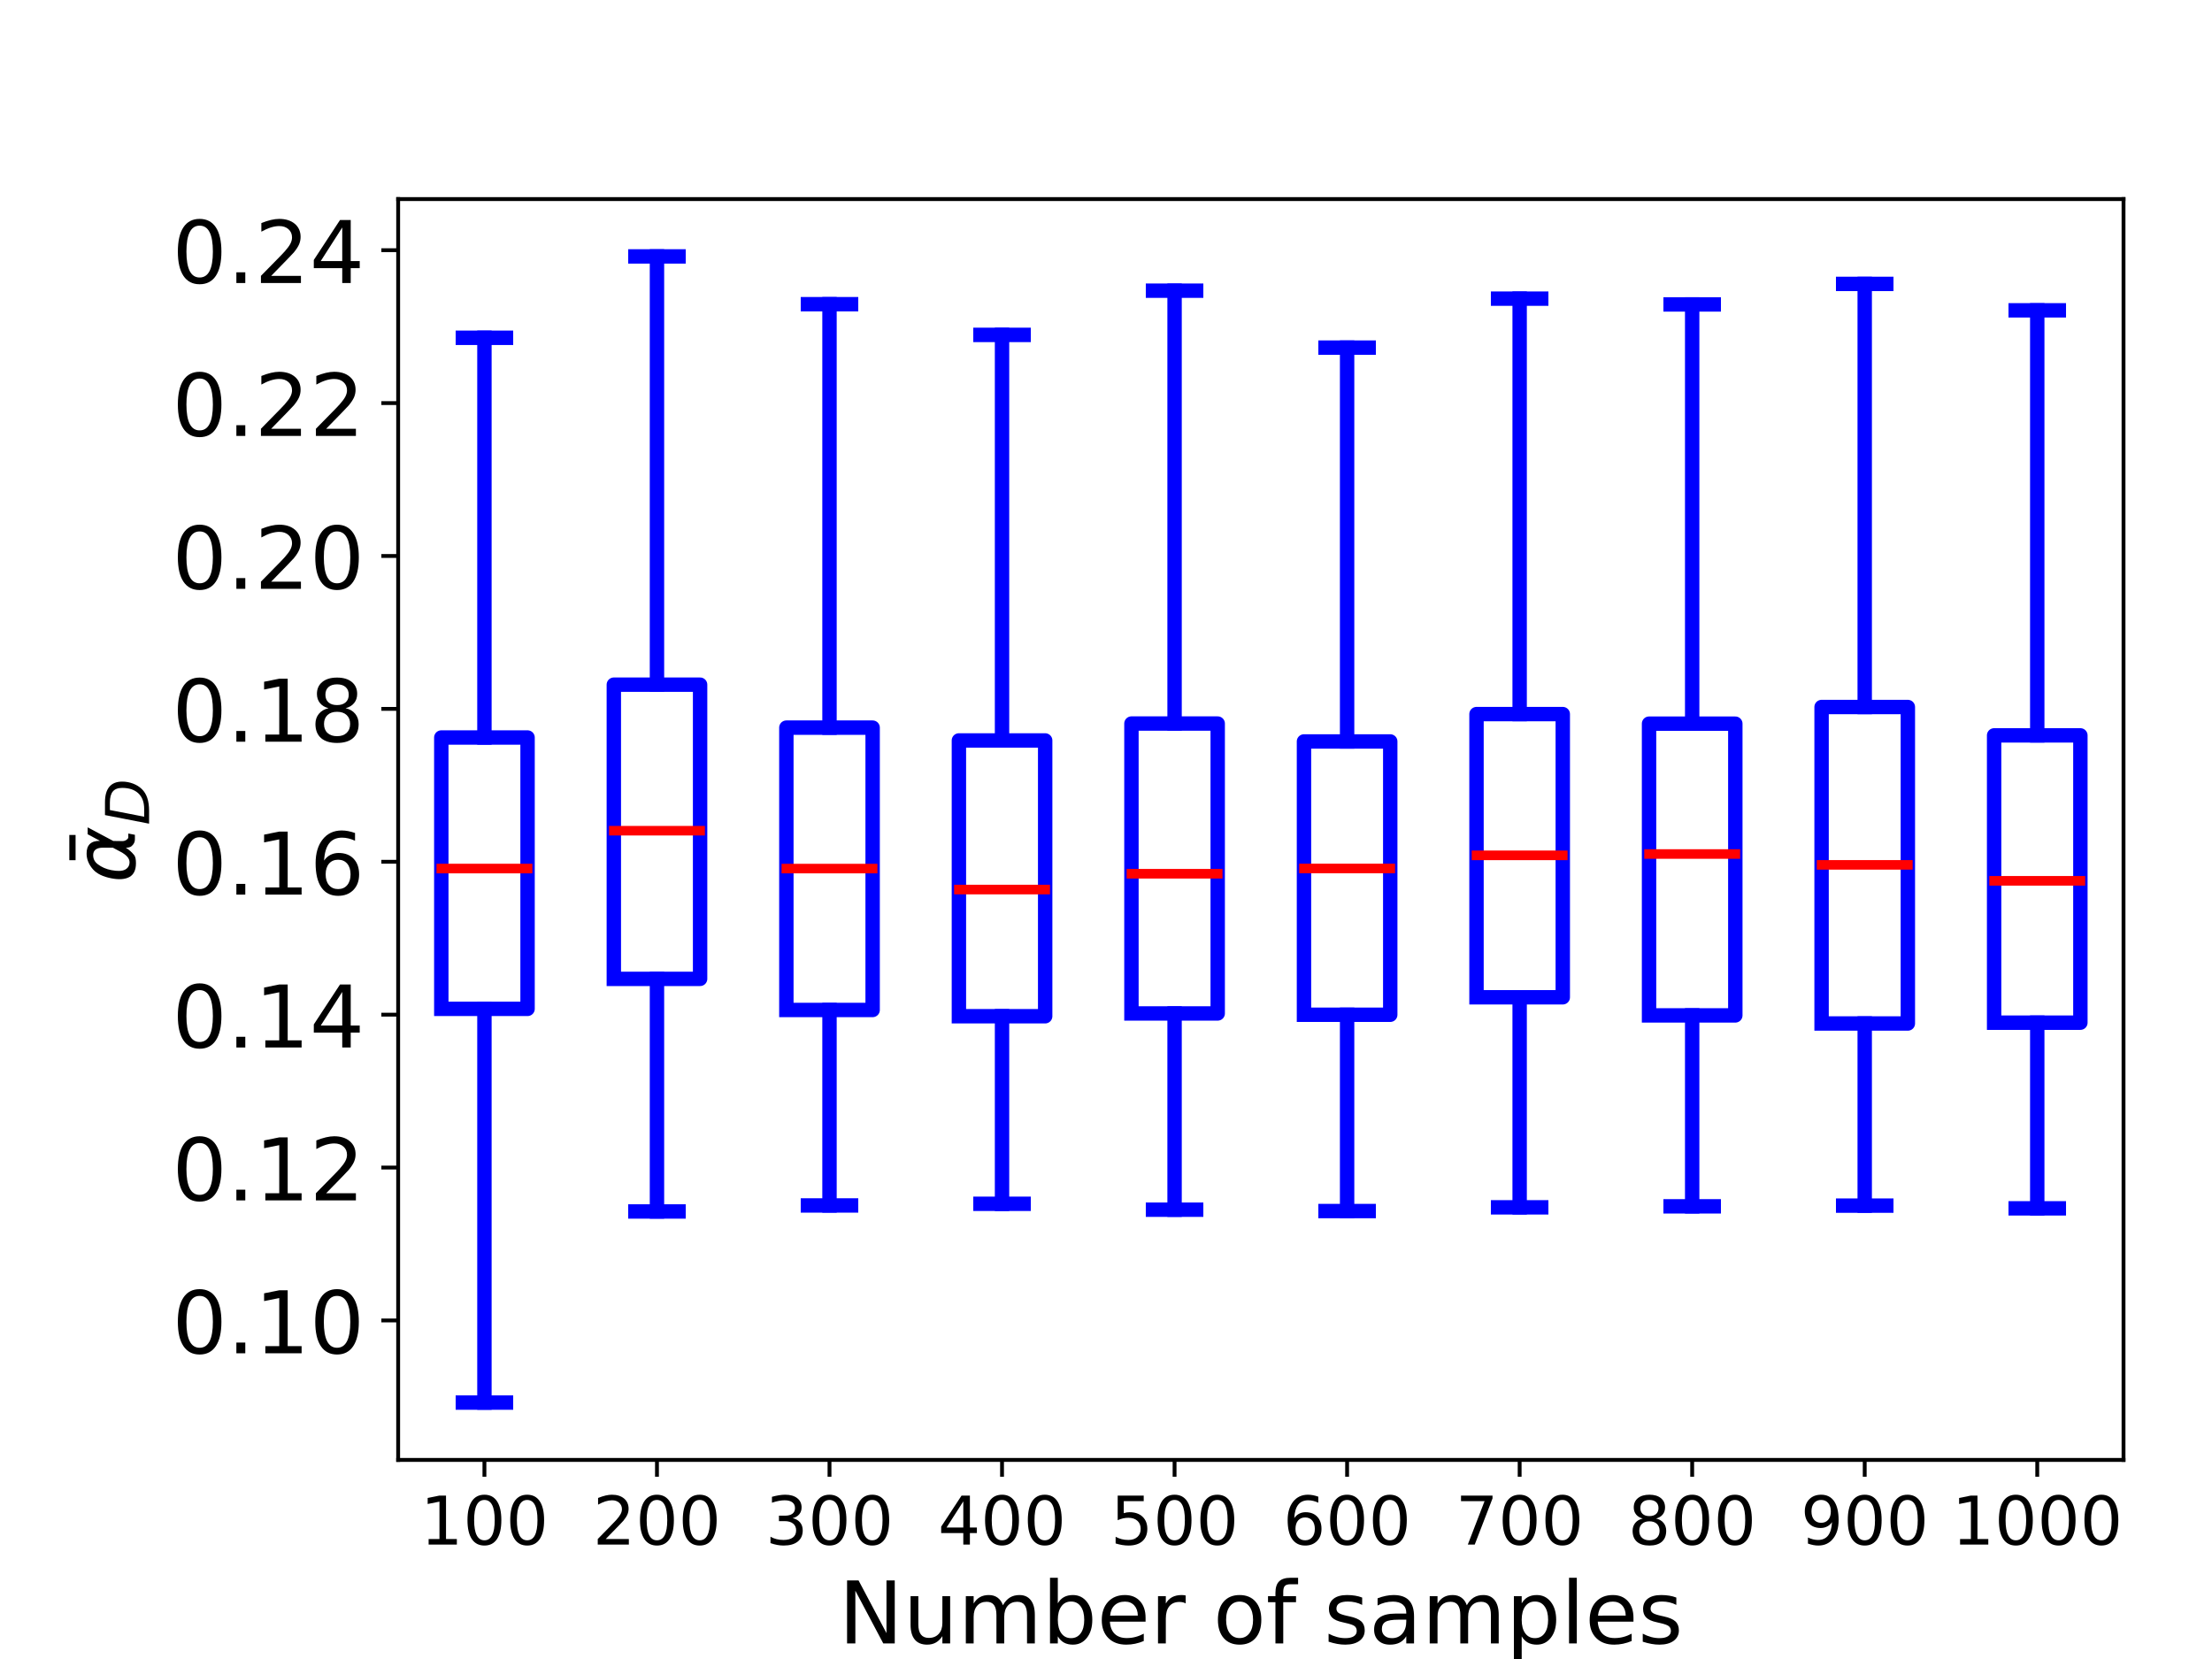 <?xml version="1.0" encoding="utf-8" standalone="no"?>
<!DOCTYPE svg PUBLIC "-//W3C//DTD SVG 1.1//EN"
  "http://www.w3.org/Graphics/SVG/1.1/DTD/svg11.dtd">
<!-- Created with matplotlib (https://matplotlib.org/) -->
<svg height="345.6pt" version="1.1" viewBox="0 0 460.8 345.6" width="460.8pt" xmlns="http://www.w3.org/2000/svg" xmlns:xlink="http://www.w3.org/1999/xlink">
 <defs>
  <style type="text/css">
*{stroke-linecap:butt;stroke-linejoin:round;}
  </style>
 </defs>
 <g id="figure_1">
  <g id="patch_1">
   <path d="M 0 345.6 
L 460.8 345.6 
L 460.8 0 
L 0 0 
z
" style="fill:#ffffff;"/>
  </g>
  <g id="axes_1">
   <g id="patch_2">
    <path d="M 82.944 304.128 
L 442.368 304.128 
L 442.368 41.472 
L 82.944 41.472 
z
" style="fill:#ffffff;"/>
   </g>
   <g id="matplotlib.axis_1">
    <g id="xtick_1">
     <g id="line2d_1">
      <defs>
       <path d="M 0 0 
L 0 3.5 
" id="md37fe6de96" style="stroke:#000000;stroke-width:0.8;"/>
      </defs>
      <g>
       <use style="stroke:#000000;stroke-width:0.8;" x="100.915" xlink:href="#md37fe6de96" y="304.128"/>
      </g>
     </g>
     <g id="text_1">
      <!-- 100 -->
      <defs>
       <path d="M 12.406 8.297 
L 28.516 8.297 
L 28.516 63.922 
L 10.984 60.406 
L 10.984 69.391 
L 28.422 72.906 
L 38.281 72.906 
L 38.281 8.297 
L 54.391 8.297 
L 54.391 0 
L 12.406 0 
z
" id="DejaVuSans-49"/>
       <path d="M 31.781 66.406 
Q 24.172 66.406 20.328 58.906 
Q 16.5 51.422 16.5 36.375 
Q 16.5 21.391 20.328 13.891 
Q 24.172 6.391 31.781 6.391 
Q 39.453 6.391 43.281 13.891 
Q 47.125 21.391 47.125 36.375 
Q 47.125 51.422 43.281 58.906 
Q 39.453 66.406 31.781 66.406 
z
M 31.781 74.219 
Q 44.047 74.219 50.516 64.516 
Q 56.984 54.828 56.984 36.375 
Q 56.984 17.969 50.516 8.266 
Q 44.047 -1.422 31.781 -1.422 
Q 19.531 -1.422 13.062 8.266 
Q 6.594 17.969 6.594 36.375 
Q 6.594 54.828 13.062 64.516 
Q 19.531 74.219 31.781 74.219 
z
" id="DejaVuSans-48"/>
      </defs>
      <g transform="translate(87.554 321.766)scale(0.14 -0.14)">
       <use xlink:href="#DejaVuSans-49"/>
       <use x="63.623" xlink:href="#DejaVuSans-48"/>
       <use x="127.246" xlink:href="#DejaVuSans-48"/>
      </g>
     </g>
    </g>
    <g id="xtick_2">
     <g id="line2d_2">
      <g>
       <use style="stroke:#000000;stroke-width:0.8;" x="136.858" xlink:href="#md37fe6de96" y="304.128"/>
      </g>
     </g>
     <g id="text_2">
      <!-- 200 -->
      <defs>
       <path d="M 19.188 8.297 
L 53.609 8.297 
L 53.609 0 
L 7.328 0 
L 7.328 8.297 
Q 12.938 14.109 22.625 23.891 
Q 32.328 33.688 34.812 36.531 
Q 39.547 41.844 41.422 45.531 
Q 43.312 49.219 43.312 52.781 
Q 43.312 58.594 39.234 62.25 
Q 35.156 65.922 28.609 65.922 
Q 23.969 65.922 18.812 64.312 
Q 13.672 62.703 7.812 59.422 
L 7.812 69.391 
Q 13.766 71.781 18.938 73 
Q 24.125 74.219 28.422 74.219 
Q 39.75 74.219 46.484 68.547 
Q 53.219 62.891 53.219 53.422 
Q 53.219 48.922 51.531 44.891 
Q 49.859 40.875 45.406 35.406 
Q 44.188 33.984 37.641 27.219 
Q 31.109 20.453 19.188 8.297 
z
" id="DejaVuSans-50"/>
      </defs>
      <g transform="translate(123.496 321.766)scale(0.14 -0.14)">
       <use xlink:href="#DejaVuSans-50"/>
       <use x="63.623" xlink:href="#DejaVuSans-48"/>
       <use x="127.246" xlink:href="#DejaVuSans-48"/>
      </g>
     </g>
    </g>
    <g id="xtick_3">
     <g id="line2d_3">
      <g>
       <use style="stroke:#000000;stroke-width:0.8;" x="172.8" xlink:href="#md37fe6de96" y="304.128"/>
      </g>
     </g>
     <g id="text_3">
      <!-- 300 -->
      <defs>
       <path d="M 40.578 39.312 
Q 47.656 37.797 51.625 33 
Q 55.609 28.219 55.609 21.188 
Q 55.609 10.406 48.188 4.484 
Q 40.766 -1.422 27.094 -1.422 
Q 22.516 -1.422 17.656 -0.516 
Q 12.797 0.391 7.625 2.203 
L 7.625 11.719 
Q 11.719 9.328 16.594 8.109 
Q 21.484 6.891 26.812 6.891 
Q 36.078 6.891 40.938 10.547 
Q 45.797 14.203 45.797 21.188 
Q 45.797 27.641 41.281 31.266 
Q 36.766 34.906 28.719 34.906 
L 20.219 34.906 
L 20.219 43.016 
L 29.109 43.016 
Q 36.375 43.016 40.234 45.922 
Q 44.094 48.828 44.094 54.297 
Q 44.094 59.906 40.109 62.906 
Q 36.141 65.922 28.719 65.922 
Q 24.656 65.922 20.016 65.031 
Q 15.375 64.156 9.812 62.312 
L 9.812 71.094 
Q 15.438 72.656 20.344 73.438 
Q 25.25 74.219 29.594 74.219 
Q 40.828 74.219 47.359 69.109 
Q 53.906 64.016 53.906 55.328 
Q 53.906 49.266 50.438 45.094 
Q 46.969 40.922 40.578 39.312 
z
" id="DejaVuSans-51"/>
      </defs>
      <g transform="translate(159.439 321.766)scale(0.14 -0.14)">
       <use xlink:href="#DejaVuSans-51"/>
       <use x="63.623" xlink:href="#DejaVuSans-48"/>
       <use x="127.246" xlink:href="#DejaVuSans-48"/>
      </g>
     </g>
    </g>
    <g id="xtick_4">
     <g id="line2d_4">
      <g>
       <use style="stroke:#000000;stroke-width:0.8;" x="208.742" xlink:href="#md37fe6de96" y="304.128"/>
      </g>
     </g>
     <g id="text_4">
      <!-- 400 -->
      <defs>
       <path d="M 37.797 64.312 
L 12.891 25.391 
L 37.797 25.391 
z
M 35.203 72.906 
L 47.609 72.906 
L 47.609 25.391 
L 58.016 25.391 
L 58.016 17.188 
L 47.609 17.188 
L 47.609 0 
L 37.797 0 
L 37.797 17.188 
L 4.891 17.188 
L 4.891 26.703 
z
" id="DejaVuSans-52"/>
      </defs>
      <g transform="translate(195.381 321.766)scale(0.14 -0.14)">
       <use xlink:href="#DejaVuSans-52"/>
       <use x="63.623" xlink:href="#DejaVuSans-48"/>
       <use x="127.246" xlink:href="#DejaVuSans-48"/>
      </g>
     </g>
    </g>
    <g id="xtick_5">
     <g id="line2d_5">
      <g>
       <use style="stroke:#000000;stroke-width:0.8;" x="244.685" xlink:href="#md37fe6de96" y="304.128"/>
      </g>
     </g>
     <g id="text_5">
      <!-- 500 -->
      <defs>
       <path d="M 10.797 72.906 
L 49.516 72.906 
L 49.516 64.594 
L 19.828 64.594 
L 19.828 46.734 
Q 21.969 47.469 24.109 47.828 
Q 26.266 48.188 28.422 48.188 
Q 40.625 48.188 47.75 41.5 
Q 54.891 34.812 54.891 23.391 
Q 54.891 11.625 47.562 5.094 
Q 40.234 -1.422 26.906 -1.422 
Q 22.312 -1.422 17.547 -0.641 
Q 12.797 0.141 7.719 1.703 
L 7.719 11.625 
Q 12.109 9.234 16.797 8.062 
Q 21.484 6.891 26.703 6.891 
Q 35.156 6.891 40.078 11.328 
Q 45.016 15.766 45.016 23.391 
Q 45.016 31 40.078 35.438 
Q 35.156 39.891 26.703 39.891 
Q 22.75 39.891 18.812 39.016 
Q 14.891 38.141 10.797 36.281 
z
" id="DejaVuSans-53"/>
      </defs>
      <g transform="translate(231.324 321.766)scale(0.14 -0.14)">
       <use xlink:href="#DejaVuSans-53"/>
       <use x="63.623" xlink:href="#DejaVuSans-48"/>
       <use x="127.246" xlink:href="#DejaVuSans-48"/>
      </g>
     </g>
    </g>
    <g id="xtick_6">
     <g id="line2d_6">
      <g>
       <use style="stroke:#000000;stroke-width:0.8;" x="280.627" xlink:href="#md37fe6de96" y="304.128"/>
      </g>
     </g>
     <g id="text_6">
      <!-- 600 -->
      <defs>
       <path d="M 33.016 40.375 
Q 26.375 40.375 22.484 35.828 
Q 18.609 31.297 18.609 23.391 
Q 18.609 15.531 22.484 10.953 
Q 26.375 6.391 33.016 6.391 
Q 39.656 6.391 43.531 10.953 
Q 47.406 15.531 47.406 23.391 
Q 47.406 31.297 43.531 35.828 
Q 39.656 40.375 33.016 40.375 
z
M 52.594 71.297 
L 52.594 62.312 
Q 48.875 64.062 45.094 64.984 
Q 41.312 65.922 37.594 65.922 
Q 27.828 65.922 22.672 59.328 
Q 17.531 52.734 16.797 39.406 
Q 19.672 43.656 24.016 45.922 
Q 28.375 48.188 33.594 48.188 
Q 44.578 48.188 50.953 41.516 
Q 57.328 34.859 57.328 23.391 
Q 57.328 12.156 50.688 5.359 
Q 44.047 -1.422 33.016 -1.422 
Q 20.359 -1.422 13.672 8.266 
Q 6.984 17.969 6.984 36.375 
Q 6.984 53.656 15.188 63.938 
Q 23.391 74.219 37.203 74.219 
Q 40.922 74.219 44.703 73.484 
Q 48.484 72.75 52.594 71.297 
z
" id="DejaVuSans-54"/>
      </defs>
      <g transform="translate(267.266 321.766)scale(0.14 -0.14)">
       <use xlink:href="#DejaVuSans-54"/>
       <use x="63.623" xlink:href="#DejaVuSans-48"/>
       <use x="127.246" xlink:href="#DejaVuSans-48"/>
      </g>
     </g>
    </g>
    <g id="xtick_7">
     <g id="line2d_7">
      <g>
       <use style="stroke:#000000;stroke-width:0.8;" x="316.57" xlink:href="#md37fe6de96" y="304.128"/>
      </g>
     </g>
     <g id="text_7">
      <!-- 700 -->
      <defs>
       <path d="M 8.203 72.906 
L 55.078 72.906 
L 55.078 68.703 
L 28.609 0 
L 18.312 0 
L 43.219 64.594 
L 8.203 64.594 
z
" id="DejaVuSans-55"/>
      </defs>
      <g transform="translate(303.208 321.766)scale(0.14 -0.14)">
       <use xlink:href="#DejaVuSans-55"/>
       <use x="63.623" xlink:href="#DejaVuSans-48"/>
       <use x="127.246" xlink:href="#DejaVuSans-48"/>
      </g>
     </g>
    </g>
    <g id="xtick_8">
     <g id="line2d_8">
      <g>
       <use style="stroke:#000000;stroke-width:0.8;" x="352.512" xlink:href="#md37fe6de96" y="304.128"/>
      </g>
     </g>
     <g id="text_8">
      <!-- 800 -->
      <defs>
       <path d="M 31.781 34.625 
Q 24.75 34.625 20.719 30.859 
Q 16.703 27.094 16.703 20.516 
Q 16.703 13.922 20.719 10.156 
Q 24.75 6.391 31.781 6.391 
Q 38.812 6.391 42.859 10.172 
Q 46.922 13.969 46.922 20.516 
Q 46.922 27.094 42.891 30.859 
Q 38.875 34.625 31.781 34.625 
z
M 21.922 38.812 
Q 15.578 40.375 12.031 44.719 
Q 8.5 49.078 8.5 55.328 
Q 8.5 64.062 14.719 69.141 
Q 20.953 74.219 31.781 74.219 
Q 42.672 74.219 48.875 69.141 
Q 55.078 64.062 55.078 55.328 
Q 55.078 49.078 51.531 44.719 
Q 48 40.375 41.703 38.812 
Q 48.828 37.156 52.797 32.312 
Q 56.781 27.484 56.781 20.516 
Q 56.781 9.906 50.312 4.234 
Q 43.844 -1.422 31.781 -1.422 
Q 19.734 -1.422 13.25 4.234 
Q 6.781 9.906 6.781 20.516 
Q 6.781 27.484 10.781 32.312 
Q 14.797 37.156 21.922 38.812 
z
M 18.312 54.391 
Q 18.312 48.734 21.844 45.562 
Q 25.391 42.391 31.781 42.391 
Q 38.141 42.391 41.719 45.562 
Q 45.312 48.734 45.312 54.391 
Q 45.312 60.062 41.719 63.234 
Q 38.141 66.406 31.781 66.406 
Q 25.391 66.406 21.844 63.234 
Q 18.312 60.062 18.312 54.391 
z
" id="DejaVuSans-56"/>
      </defs>
      <g transform="translate(339.151 321.766)scale(0.14 -0.14)">
       <use xlink:href="#DejaVuSans-56"/>
       <use x="63.623" xlink:href="#DejaVuSans-48"/>
       <use x="127.246" xlink:href="#DejaVuSans-48"/>
      </g>
     </g>
    </g>
    <g id="xtick_9">
     <g id="line2d_9">
      <g>
       <use style="stroke:#000000;stroke-width:0.8;" x="388.454" xlink:href="#md37fe6de96" y="304.128"/>
      </g>
     </g>
     <g id="text_9">
      <!-- 900 -->
      <defs>
       <path d="M 10.984 1.516 
L 10.984 10.5 
Q 14.703 8.734 18.5 7.812 
Q 22.312 6.891 25.984 6.891 
Q 35.75 6.891 40.891 13.453 
Q 46.047 20.016 46.781 33.406 
Q 43.953 29.203 39.594 26.953 
Q 35.25 24.703 29.984 24.703 
Q 19.047 24.703 12.672 31.312 
Q 6.297 37.938 6.297 49.422 
Q 6.297 60.641 12.938 67.422 
Q 19.578 74.219 30.609 74.219 
Q 43.266 74.219 49.922 64.516 
Q 56.594 54.828 56.594 36.375 
Q 56.594 19.141 48.406 8.859 
Q 40.234 -1.422 26.422 -1.422 
Q 22.703 -1.422 18.891 -0.688 
Q 15.094 0.047 10.984 1.516 
z
M 30.609 32.422 
Q 37.25 32.422 41.125 36.953 
Q 45.016 41.5 45.016 49.422 
Q 45.016 57.281 41.125 61.844 
Q 37.25 66.406 30.609 66.406 
Q 23.969 66.406 20.094 61.844 
Q 16.219 57.281 16.219 49.422 
Q 16.219 41.5 20.094 36.953 
Q 23.969 32.422 30.609 32.422 
z
" id="DejaVuSans-57"/>
      </defs>
      <g transform="translate(375.093 321.766)scale(0.14 -0.14)">
       <use xlink:href="#DejaVuSans-57"/>
       <use x="63.623" xlink:href="#DejaVuSans-48"/>
       <use x="127.246" xlink:href="#DejaVuSans-48"/>
      </g>
     </g>
    </g>
    <g id="xtick_10">
     <g id="line2d_10">
      <g>
       <use style="stroke:#000000;stroke-width:0.8;" x="424.397" xlink:href="#md37fe6de96" y="304.128"/>
      </g>
     </g>
     <g id="text_10">
      <!-- 1000 -->
      <g transform="translate(406.582 321.766)scale(0.14 -0.14)">
       <use xlink:href="#DejaVuSans-49"/>
       <use x="63.623" xlink:href="#DejaVuSans-48"/>
       <use x="127.246" xlink:href="#DejaVuSans-48"/>
       <use x="190.869" xlink:href="#DejaVuSans-48"/>
      </g>
     </g>
    </g>
    <g id="text_11">
     <!-- Number of samples -->
     <defs>
      <path d="M 9.812 72.906 
L 23.094 72.906 
L 55.422 11.922 
L 55.422 72.906 
L 64.984 72.906 
L 64.984 0 
L 51.703 0 
L 19.391 60.984 
L 19.391 0 
L 9.812 0 
z
" id="DejaVuSans-78"/>
      <path d="M 8.5 21.578 
L 8.5 54.688 
L 17.484 54.688 
L 17.484 21.922 
Q 17.484 14.156 20.5 10.266 
Q 23.531 6.391 29.594 6.391 
Q 36.859 6.391 41.078 11.031 
Q 45.312 15.672 45.312 23.688 
L 45.312 54.688 
L 54.297 54.688 
L 54.297 0 
L 45.312 0 
L 45.312 8.406 
Q 42.047 3.422 37.719 1 
Q 33.406 -1.422 27.688 -1.422 
Q 18.266 -1.422 13.375 4.438 
Q 8.5 10.297 8.5 21.578 
z
M 31.109 56 
z
" id="DejaVuSans-117"/>
      <path d="M 52 44.188 
Q 55.375 50.25 60.062 53.125 
Q 64.75 56 71.094 56 
Q 79.641 56 84.281 50.016 
Q 88.922 44.047 88.922 33.016 
L 88.922 0 
L 79.891 0 
L 79.891 32.719 
Q 79.891 40.578 77.094 44.375 
Q 74.312 48.188 68.609 48.188 
Q 61.625 48.188 57.562 43.547 
Q 53.516 38.922 53.516 30.906 
L 53.516 0 
L 44.484 0 
L 44.484 32.719 
Q 44.484 40.625 41.703 44.406 
Q 38.922 48.188 33.109 48.188 
Q 26.219 48.188 22.156 43.531 
Q 18.109 38.875 18.109 30.906 
L 18.109 0 
L 9.078 0 
L 9.078 54.688 
L 18.109 54.688 
L 18.109 46.188 
Q 21.188 51.219 25.484 53.609 
Q 29.781 56 35.688 56 
Q 41.656 56 45.828 52.969 
Q 50 49.953 52 44.188 
z
" id="DejaVuSans-109"/>
      <path d="M 48.688 27.297 
Q 48.688 37.203 44.609 42.844 
Q 40.531 48.484 33.406 48.484 
Q 26.266 48.484 22.188 42.844 
Q 18.109 37.203 18.109 27.297 
Q 18.109 17.391 22.188 11.75 
Q 26.266 6.109 33.406 6.109 
Q 40.531 6.109 44.609 11.75 
Q 48.688 17.391 48.688 27.297 
z
M 18.109 46.391 
Q 20.953 51.266 25.266 53.625 
Q 29.594 56 35.594 56 
Q 45.562 56 51.781 48.094 
Q 58.016 40.188 58.016 27.297 
Q 58.016 14.406 51.781 6.484 
Q 45.562 -1.422 35.594 -1.422 
Q 29.594 -1.422 25.266 0.953 
Q 20.953 3.328 18.109 8.203 
L 18.109 0 
L 9.078 0 
L 9.078 75.984 
L 18.109 75.984 
z
" id="DejaVuSans-98"/>
      <path d="M 56.203 29.594 
L 56.203 25.203 
L 14.891 25.203 
Q 15.484 15.922 20.484 11.062 
Q 25.484 6.203 34.422 6.203 
Q 39.594 6.203 44.453 7.469 
Q 49.312 8.734 54.109 11.281 
L 54.109 2.781 
Q 49.266 0.734 44.188 -0.344 
Q 39.109 -1.422 33.891 -1.422 
Q 20.797 -1.422 13.156 6.188 
Q 5.516 13.812 5.516 26.812 
Q 5.516 40.234 12.766 48.109 
Q 20.016 56 32.328 56 
Q 43.359 56 49.781 48.891 
Q 56.203 41.797 56.203 29.594 
z
M 47.219 32.234 
Q 47.125 39.594 43.094 43.984 
Q 39.062 48.391 32.422 48.391 
Q 24.906 48.391 20.391 44.141 
Q 15.875 39.891 15.188 32.172 
z
" id="DejaVuSans-101"/>
      <path d="M 41.109 46.297 
Q 39.594 47.172 37.812 47.578 
Q 36.031 48 33.891 48 
Q 26.266 48 22.188 43.047 
Q 18.109 38.094 18.109 28.812 
L 18.109 0 
L 9.078 0 
L 9.078 54.688 
L 18.109 54.688 
L 18.109 46.188 
Q 20.953 51.172 25.484 53.578 
Q 30.031 56 36.531 56 
Q 37.453 56 38.578 55.875 
Q 39.703 55.766 41.062 55.516 
z
" id="DejaVuSans-114"/>
      <path id="DejaVuSans-32"/>
      <path d="M 30.609 48.391 
Q 23.391 48.391 19.188 42.75 
Q 14.984 37.109 14.984 27.297 
Q 14.984 17.484 19.156 11.844 
Q 23.344 6.203 30.609 6.203 
Q 37.797 6.203 41.984 11.859 
Q 46.188 17.531 46.188 27.297 
Q 46.188 37.016 41.984 42.703 
Q 37.797 48.391 30.609 48.391 
z
M 30.609 56 
Q 42.328 56 49.016 48.375 
Q 55.719 40.766 55.719 27.297 
Q 55.719 13.875 49.016 6.219 
Q 42.328 -1.422 30.609 -1.422 
Q 18.844 -1.422 12.172 6.219 
Q 5.516 13.875 5.516 27.297 
Q 5.516 40.766 12.172 48.375 
Q 18.844 56 30.609 56 
z
" id="DejaVuSans-111"/>
      <path d="M 37.109 75.984 
L 37.109 68.5 
L 28.516 68.5 
Q 23.688 68.5 21.797 66.547 
Q 19.922 64.594 19.922 59.516 
L 19.922 54.688 
L 34.719 54.688 
L 34.719 47.703 
L 19.922 47.703 
L 19.922 0 
L 10.891 0 
L 10.891 47.703 
L 2.297 47.703 
L 2.297 54.688 
L 10.891 54.688 
L 10.891 58.5 
Q 10.891 67.625 15.141 71.797 
Q 19.391 75.984 28.609 75.984 
z
" id="DejaVuSans-102"/>
      <path d="M 44.281 53.078 
L 44.281 44.578 
Q 40.484 46.531 36.375 47.5 
Q 32.281 48.484 27.875 48.484 
Q 21.188 48.484 17.844 46.438 
Q 14.5 44.391 14.5 40.281 
Q 14.5 37.156 16.891 35.375 
Q 19.281 33.594 26.516 31.984 
L 29.594 31.297 
Q 39.156 29.25 43.188 25.516 
Q 47.219 21.781 47.219 15.094 
Q 47.219 7.469 41.188 3.016 
Q 35.156 -1.422 24.609 -1.422 
Q 20.219 -1.422 15.453 -0.562 
Q 10.688 0.297 5.422 2 
L 5.422 11.281 
Q 10.406 8.688 15.234 7.391 
Q 20.062 6.109 24.812 6.109 
Q 31.156 6.109 34.562 8.281 
Q 37.984 10.453 37.984 14.406 
Q 37.984 18.062 35.516 20.016 
Q 33.062 21.969 24.703 23.781 
L 21.578 24.516 
Q 13.234 26.266 9.516 29.906 
Q 5.812 33.547 5.812 39.891 
Q 5.812 47.609 11.281 51.797 
Q 16.75 56 26.812 56 
Q 31.781 56 36.172 55.266 
Q 40.578 54.547 44.281 53.078 
z
" id="DejaVuSans-115"/>
      <path d="M 34.281 27.484 
Q 23.391 27.484 19.188 25 
Q 14.984 22.516 14.984 16.5 
Q 14.984 11.719 18.141 8.906 
Q 21.297 6.109 26.703 6.109 
Q 34.188 6.109 38.703 11.406 
Q 43.219 16.703 43.219 25.484 
L 43.219 27.484 
z
M 52.203 31.203 
L 52.203 0 
L 43.219 0 
L 43.219 8.297 
Q 40.141 3.328 35.547 0.953 
Q 30.953 -1.422 24.312 -1.422 
Q 15.922 -1.422 10.953 3.297 
Q 6 8.016 6 15.922 
Q 6 25.141 12.172 29.828 
Q 18.359 34.516 30.609 34.516 
L 43.219 34.516 
L 43.219 35.406 
Q 43.219 41.609 39.141 45 
Q 35.062 48.391 27.688 48.391 
Q 23 48.391 18.547 47.266 
Q 14.109 46.141 10.016 43.891 
L 10.016 52.203 
Q 14.938 54.109 19.578 55.047 
Q 24.219 56 28.609 56 
Q 40.484 56 46.344 49.844 
Q 52.203 43.703 52.203 31.203 
z
" id="DejaVuSans-97"/>
      <path d="M 18.109 8.203 
L 18.109 -20.797 
L 9.078 -20.797 
L 9.078 54.688 
L 18.109 54.688 
L 18.109 46.391 
Q 20.953 51.266 25.266 53.625 
Q 29.594 56 35.594 56 
Q 45.562 56 51.781 48.094 
Q 58.016 40.188 58.016 27.297 
Q 58.016 14.406 51.781 6.484 
Q 45.562 -1.422 35.594 -1.422 
Q 29.594 -1.422 25.266 0.953 
Q 20.953 3.328 18.109 8.203 
z
M 48.688 27.297 
Q 48.688 37.203 44.609 42.844 
Q 40.531 48.484 33.406 48.484 
Q 26.266 48.484 22.188 42.844 
Q 18.109 37.203 18.109 27.297 
Q 18.109 17.391 22.188 11.75 
Q 26.266 6.109 33.406 6.109 
Q 40.531 6.109 44.609 11.75 
Q 48.688 17.391 48.688 27.297 
z
" id="DejaVuSans-112"/>
      <path d="M 9.422 75.984 
L 18.406 75.984 
L 18.406 0 
L 9.422 0 
z
" id="DejaVuSans-108"/>
     </defs>
     <g transform="translate(174.695 342.355)scale(0.18 -0.18)">
      <use xlink:href="#DejaVuSans-78"/>
      <use x="74.805" xlink:href="#DejaVuSans-117"/>
      <use x="138.184" xlink:href="#DejaVuSans-109"/>
      <use x="235.596" xlink:href="#DejaVuSans-98"/>
      <use x="299.072" xlink:href="#DejaVuSans-101"/>
      <use x="360.596" xlink:href="#DejaVuSans-114"/>
      <use x="401.709" xlink:href="#DejaVuSans-32"/>
      <use x="433.496" xlink:href="#DejaVuSans-111"/>
      <use x="494.678" xlink:href="#DejaVuSans-102"/>
      <use x="529.883" xlink:href="#DejaVuSans-32"/>
      <use x="561.67" xlink:href="#DejaVuSans-115"/>
      <use x="613.77" xlink:href="#DejaVuSans-97"/>
      <use x="675.049" xlink:href="#DejaVuSans-109"/>
      <use x="772.461" xlink:href="#DejaVuSans-112"/>
      <use x="835.938" xlink:href="#DejaVuSans-108"/>
      <use x="863.721" xlink:href="#DejaVuSans-101"/>
      <use x="925.244" xlink:href="#DejaVuSans-115"/>
     </g>
    </g>
   </g>
   <g id="matplotlib.axis_2">
    <g id="ytick_1">
     <g id="line2d_11">
      <defs>
       <path d="M 0 0 
L -3.5 0 
" id="m3d849820d2" style="stroke:#000000;stroke-width:0.8;"/>
      </defs>
      <g>
       <use style="stroke:#000000;stroke-width:0.8;" x="82.944" xlink:href="#m3d849820d2" y="275.076"/>
      </g>
     </g>
     <g id="text_12">
      <!-- 0.10 -->
      <defs>
       <path d="M 10.688 12.406 
L 21 12.406 
L 21 0 
L 10.688 0 
z
" id="DejaVuSans-46"/>
      </defs>
      <g transform="translate(35.866 281.914)scale(0.18 -0.18)">
       <use xlink:href="#DejaVuSans-48"/>
       <use x="63.623" xlink:href="#DejaVuSans-46"/>
       <use x="95.41" xlink:href="#DejaVuSans-49"/>
       <use x="159.033" xlink:href="#DejaVuSans-48"/>
      </g>
     </g>
    </g>
    <g id="ytick_2">
     <g id="line2d_12">
      <g>
       <use style="stroke:#000000;stroke-width:0.8;" x="82.944" xlink:href="#m3d849820d2" y="243.225"/>
      </g>
     </g>
     <g id="text_13">
      <!-- 0.12 -->
      <g transform="translate(35.866 250.064)scale(0.18 -0.18)">
       <use xlink:href="#DejaVuSans-48"/>
       <use x="63.623" xlink:href="#DejaVuSans-46"/>
       <use x="95.41" xlink:href="#DejaVuSans-49"/>
       <use x="159.033" xlink:href="#DejaVuSans-50"/>
      </g>
     </g>
    </g>
    <g id="ytick_3">
     <g id="line2d_13">
      <g>
       <use style="stroke:#000000;stroke-width:0.8;" x="82.944" xlink:href="#m3d849820d2" y="211.374"/>
      </g>
     </g>
     <g id="text_14">
      <!-- 0.14 -->
      <g transform="translate(35.866 218.213)scale(0.18 -0.18)">
       <use xlink:href="#DejaVuSans-48"/>
       <use x="63.623" xlink:href="#DejaVuSans-46"/>
       <use x="95.41" xlink:href="#DejaVuSans-49"/>
       <use x="159.033" xlink:href="#DejaVuSans-52"/>
      </g>
     </g>
    </g>
    <g id="ytick_4">
     <g id="line2d_14">
      <g>
       <use style="stroke:#000000;stroke-width:0.8;" x="82.944" xlink:href="#m3d849820d2" y="179.524"/>
      </g>
     </g>
     <g id="text_15">
      <!-- 0.16 -->
      <g transform="translate(35.866 186.362)scale(0.18 -0.18)">
       <use xlink:href="#DejaVuSans-48"/>
       <use x="63.623" xlink:href="#DejaVuSans-46"/>
       <use x="95.41" xlink:href="#DejaVuSans-49"/>
       <use x="159.033" xlink:href="#DejaVuSans-54"/>
      </g>
     </g>
    </g>
    <g id="ytick_5">
     <g id="line2d_15">
      <g>
       <use style="stroke:#000000;stroke-width:0.8;" x="82.944" xlink:href="#m3d849820d2" y="147.673"/>
      </g>
     </g>
     <g id="text_16">
      <!-- 0.18 -->
      <g transform="translate(35.866 154.512)scale(0.18 -0.18)">
       <use xlink:href="#DejaVuSans-48"/>
       <use x="63.623" xlink:href="#DejaVuSans-46"/>
       <use x="95.41" xlink:href="#DejaVuSans-49"/>
       <use x="159.033" xlink:href="#DejaVuSans-56"/>
      </g>
     </g>
    </g>
    <g id="ytick_6">
     <g id="line2d_16">
      <g>
       <use style="stroke:#000000;stroke-width:0.8;" x="82.944" xlink:href="#m3d849820d2" y="115.822"/>
      </g>
     </g>
     <g id="text_17">
      <!-- 0.20 -->
      <g transform="translate(35.866 122.661)scale(0.18 -0.18)">
       <use xlink:href="#DejaVuSans-48"/>
       <use x="63.623" xlink:href="#DejaVuSans-46"/>
       <use x="95.41" xlink:href="#DejaVuSans-50"/>
       <use x="159.033" xlink:href="#DejaVuSans-48"/>
      </g>
     </g>
    </g>
    <g id="ytick_7">
     <g id="line2d_17">
      <g>
       <use style="stroke:#000000;stroke-width:0.8;" x="82.944" xlink:href="#m3d849820d2" y="83.972"/>
      </g>
     </g>
     <g id="text_18">
      <!-- 0.22 -->
      <g transform="translate(35.866 90.81)scale(0.18 -0.18)">
       <use xlink:href="#DejaVuSans-48"/>
       <use x="63.623" xlink:href="#DejaVuSans-46"/>
       <use x="95.41" xlink:href="#DejaVuSans-50"/>
       <use x="159.033" xlink:href="#DejaVuSans-50"/>
      </g>
     </g>
    </g>
    <g id="ytick_8">
     <g id="line2d_18">
      <g>
       <use style="stroke:#000000;stroke-width:0.8;" x="82.944" xlink:href="#m3d849820d2" y="52.121"/>
      </g>
     </g>
     <g id="text_19">
      <!-- 0.24 -->
      <g transform="translate(35.866 58.959)scale(0.18 -0.18)">
       <use xlink:href="#DejaVuSans-48"/>
       <use x="63.623" xlink:href="#DejaVuSans-46"/>
       <use x="95.41" xlink:href="#DejaVuSans-50"/>
       <use x="159.033" xlink:href="#DejaVuSans-52"/>
      </g>
     </g>
    </g>
    <g id="text_20">
     <!-- $\bar{\alpha}_{D}$ -->
     <defs>
      <path d="M -39.406 74.516 
L -10.203 74.516 
L -10.203 67.281 
L -39.406 67.281 
z
" id="DejaVuSans-772"/>
      <path d="M 40.922 25.438 
L 40.969 36.719 
Q 41.016 48.25 32.328 48.297 
Q 25.828 48.344 21.781 42.922 
Q 16.703 36.234 14.984 27.297 
Q 12.891 16.547 15.531 11.422 
Q 18.266 6.203 24.172 6.203 
Q 30.719 6.203 36.234 16.609 
z
M 33.844 55.906 
Q 49.078 56.156 48.875 40.375 
Q 48.875 40.375 56.5 54.688 
L 64.5 54.688 
L 48.734 25.047 
L 48.578 14.359 
Q 48.578 11.969 49.906 9.969 
Q 51.422 7.625 52.984 7.625 
L 57.328 7.625 
L 55.859 0 
L 50.438 0 
Q 45.844 0 42.531 4.109 
Q 40.969 6.156 40.922 10.453 
Q 37.75 5.219 32.281 0.781 
Q 29.688 -1.266 22.703 -1.219 
Q 11.281 -1.125 7.125 6.203 
Q 2.875 13.812 5.516 27.297 
Q 8.344 41.797 15.766 48.391 
Q 24.125 55.766 33.844 55.906 
z
" id="DejaVuSans-Oblique-945"/>
      <path d="M 16.891 72.906 
L 38.094 72.906 
Q 54.984 72.906 63.594 65.75 
Q 72.219 58.594 72.219 44.484 
Q 72.219 35.156 68.938 26.531 
Q 65.672 17.922 59.906 12.016 
Q 54.109 5.953 45.172 2.969 
Q 36.234 0 24.031 0 
L 2.688 0 
z
M 25.203 64.797 
L 14.203 8.109 
L 27.094 8.109 
Q 43.656 8.109 52.734 17.625 
Q 61.812 27.156 61.812 44.484 
Q 61.812 54.984 55.953 59.891 
Q 50.094 64.797 37.594 64.797 
z
" id="DejaVuSans-Oblique-68"/>
     </defs>
     <g transform="translate(28.122 183.96)rotate(-90)scale(0.18 -0.18)">
      <use transform="translate(65.886 1.484)" xlink:href="#DejaVuSans-772"/>
      <use transform="translate(0 0.109)" xlink:href="#DejaVuSans-Oblique-945"/>
      <use transform="translate(66.875 -16.297)scale(0.7)" xlink:href="#DejaVuSans-Oblique-68"/>
     </g>
    </g>
   </g>
   <g id="line2d_19">
    <path clip-path="url(#p9327365d79)" d="M 91.93 210.165 
L 109.901 210.165 
L 109.901 153.638 
L 91.93 153.638 
L 91.93 210.165 
" style="fill:none;stroke:#0000ff;stroke-linecap:square;stroke-width:3;"/>
   </g>
   <g id="line2d_20">
    <path clip-path="url(#p9327365d79)" d="M 100.915 210.165 
L 100.915 292.189 
" style="fill:none;stroke:#0000ff;stroke-linecap:square;stroke-width:3;"/>
   </g>
   <g id="line2d_21">
    <path clip-path="url(#p9327365d79)" d="M 100.915 153.638 
L 100.915 70.368 
" style="fill:none;stroke:#0000ff;stroke-linecap:square;stroke-width:3;"/>
   </g>
   <g id="line2d_22">
    <path clip-path="url(#p9327365d79)" d="M 96.422 292.189 
L 105.408 292.189 
" style="fill:none;stroke:#0000ff;stroke-linecap:square;stroke-width:3;"/>
   </g>
   <g id="line2d_23">
    <path clip-path="url(#p9327365d79)" d="M 96.422 70.368 
L 105.408 70.368 
" style="fill:none;stroke:#0000ff;stroke-linecap:square;stroke-width:3;"/>
   </g>
   <g id="line2d_24">
    <path clip-path="url(#p9327365d79)" d="M 127.872 203.914 
L 145.843 203.914 
L 145.843 142.631 
L 127.872 142.631 
L 127.872 203.914 
" style="fill:none;stroke:#0000ff;stroke-linecap:square;stroke-width:3;"/>
   </g>
   <g id="line2d_25">
    <path clip-path="url(#p9327365d79)" d="M 136.858 203.914 
L 136.858 252.374 
" style="fill:none;stroke:#0000ff;stroke-linecap:square;stroke-width:3;"/>
   </g>
   <g id="line2d_26">
    <path clip-path="url(#p9327365d79)" d="M 136.858 142.631 
L 136.858 53.411 
" style="fill:none;stroke:#0000ff;stroke-linecap:square;stroke-width:3;"/>
   </g>
   <g id="line2d_27">
    <path clip-path="url(#p9327365d79)" d="M 132.365 252.374 
L 141.35 252.374 
" style="fill:none;stroke:#0000ff;stroke-linecap:square;stroke-width:3;"/>
   </g>
   <g id="line2d_28">
    <path clip-path="url(#p9327365d79)" d="M 132.365 53.411 
L 141.35 53.411 
" style="fill:none;stroke:#0000ff;stroke-linecap:square;stroke-width:3;"/>
   </g>
   <g id="line2d_29">
    <path clip-path="url(#p9327365d79)" d="M 163.814 210.394 
L 181.786 210.394 
L 181.786 151.579 
L 163.814 151.579 
L 163.814 210.394 
" style="fill:none;stroke:#0000ff;stroke-linecap:square;stroke-width:3;"/>
   </g>
   <g id="line2d_30">
    <path clip-path="url(#p9327365d79)" d="M 172.8 210.394 
L 172.8 251.114 
" style="fill:none;stroke:#0000ff;stroke-linecap:square;stroke-width:3;"/>
   </g>
   <g id="line2d_31">
    <path clip-path="url(#p9327365d79)" d="M 172.8 151.579 
L 172.8 63.364 
" style="fill:none;stroke:#0000ff;stroke-linecap:square;stroke-width:3;"/>
   </g>
   <g id="line2d_32">
    <path clip-path="url(#p9327365d79)" d="M 168.307 251.114 
L 177.293 251.114 
" style="fill:none;stroke:#0000ff;stroke-linecap:square;stroke-width:3;"/>
   </g>
   <g id="line2d_33">
    <path clip-path="url(#p9327365d79)" d="M 168.307 63.364 
L 177.293 63.364 
" style="fill:none;stroke:#0000ff;stroke-linecap:square;stroke-width:3;"/>
   </g>
   <g id="line2d_34">
    <path clip-path="url(#p9327365d79)" d="M 199.757 211.702 
L 217.728 211.702 
L 217.728 154.248 
L 199.757 154.248 
L 199.757 211.702 
" style="fill:none;stroke:#0000ff;stroke-linecap:square;stroke-width:3;"/>
   </g>
   <g id="line2d_35">
    <path clip-path="url(#p9327365d79)" d="M 208.742 211.702 
L 208.742 250.777 
" style="fill:none;stroke:#0000ff;stroke-linecap:square;stroke-width:3;"/>
   </g>
   <g id="line2d_36">
    <path clip-path="url(#p9327365d79)" d="M 208.742 154.248 
L 208.742 69.765 
" style="fill:none;stroke:#0000ff;stroke-linecap:square;stroke-width:3;"/>
   </g>
   <g id="line2d_37">
    <path clip-path="url(#p9327365d79)" d="M 204.25 250.777 
L 213.235 250.777 
" style="fill:none;stroke:#0000ff;stroke-linecap:square;stroke-width:3;"/>
   </g>
   <g id="line2d_38">
    <path clip-path="url(#p9327365d79)" d="M 204.25 69.765 
L 213.235 69.765 
" style="fill:none;stroke:#0000ff;stroke-linecap:square;stroke-width:3;"/>
   </g>
   <g id="line2d_39">
    <path clip-path="url(#p9327365d79)" d="M 235.699 211.117 
L 253.67 211.117 
L 253.67 150.729 
L 235.699 150.729 
L 235.699 211.117 
" style="fill:none;stroke:#0000ff;stroke-linecap:square;stroke-width:3;"/>
   </g>
   <g id="line2d_40">
    <path clip-path="url(#p9327365d79)" d="M 244.685 211.117 
L 244.685 252.003 
" style="fill:none;stroke:#0000ff;stroke-linecap:square;stroke-width:3;"/>
   </g>
   <g id="line2d_41">
    <path clip-path="url(#p9327365d79)" d="M 244.685 150.729 
L 244.685 60.555 
" style="fill:none;stroke:#0000ff;stroke-linecap:square;stroke-width:3;"/>
   </g>
   <g id="line2d_42">
    <path clip-path="url(#p9327365d79)" d="M 240.192 252.003 
L 249.178 252.003 
" style="fill:none;stroke:#0000ff;stroke-linecap:square;stroke-width:3;"/>
   </g>
   <g id="line2d_43">
    <path clip-path="url(#p9327365d79)" d="M 240.192 60.555 
L 249.178 60.555 
" style="fill:none;stroke:#0000ff;stroke-linecap:square;stroke-width:3;"/>
   </g>
   <g id="line2d_44">
    <path clip-path="url(#p9327365d79)" d="M 271.642 211.393 
L 289.613 211.393 
L 289.613 154.457 
L 271.642 154.457 
L 271.642 211.393 
" style="fill:none;stroke:#0000ff;stroke-linecap:square;stroke-width:3;"/>
   </g>
   <g id="line2d_45">
    <path clip-path="url(#p9327365d79)" d="M 280.627 211.393 
L 280.627 252.288 
" style="fill:none;stroke:#0000ff;stroke-linecap:square;stroke-width:3;"/>
   </g>
   <g id="line2d_46">
    <path clip-path="url(#p9327365d79)" d="M 280.627 154.457 
L 280.627 72.411 
" style="fill:none;stroke:#0000ff;stroke-linecap:square;stroke-width:3;"/>
   </g>
   <g id="line2d_47">
    <path clip-path="url(#p9327365d79)" d="M 276.134 252.288 
L 285.12 252.288 
" style="fill:none;stroke:#0000ff;stroke-linecap:square;stroke-width:3;"/>
   </g>
   <g id="line2d_48">
    <path clip-path="url(#p9327365d79)" d="M 276.134 72.411 
L 285.12 72.411 
" style="fill:none;stroke:#0000ff;stroke-linecap:square;stroke-width:3;"/>
   </g>
   <g id="line2d_49">
    <path clip-path="url(#p9327365d79)" d="M 307.584 207.753 
L 325.555 207.753 
L 325.555 148.758 
L 307.584 148.758 
L 307.584 207.753 
" style="fill:none;stroke:#0000ff;stroke-linecap:square;stroke-width:3;"/>
   </g>
   <g id="line2d_50">
    <path clip-path="url(#p9327365d79)" d="M 316.57 207.753 
L 316.57 251.514 
" style="fill:none;stroke:#0000ff;stroke-linecap:square;stroke-width:3;"/>
   </g>
   <g id="line2d_51">
    <path clip-path="url(#p9327365d79)" d="M 316.57 148.758 
L 316.57 62.219 
" style="fill:none;stroke:#0000ff;stroke-linecap:square;stroke-width:3;"/>
   </g>
   <g id="line2d_52">
    <path clip-path="url(#p9327365d79)" d="M 312.077 251.514 
L 321.062 251.514 
" style="fill:none;stroke:#0000ff;stroke-linecap:square;stroke-width:3;"/>
   </g>
   <g id="line2d_53">
    <path clip-path="url(#p9327365d79)" d="M 312.077 62.219 
L 321.062 62.219 
" style="fill:none;stroke:#0000ff;stroke-linecap:square;stroke-width:3;"/>
   </g>
   <g id="line2d_54">
    <path clip-path="url(#p9327365d79)" d="M 343.526 211.526 
L 361.498 211.526 
L 361.498 150.754 
L 343.526 150.754 
L 343.526 211.526 
" style="fill:none;stroke:#0000ff;stroke-linecap:square;stroke-width:3;"/>
   </g>
   <g id="line2d_55">
    <path clip-path="url(#p9327365d79)" d="M 352.512 211.526 
L 352.512 251.305 
" style="fill:none;stroke:#0000ff;stroke-linecap:square;stroke-width:3;"/>
   </g>
   <g id="line2d_56">
    <path clip-path="url(#p9327365d79)" d="M 352.512 150.754 
L 352.512 63.415 
" style="fill:none;stroke:#0000ff;stroke-linecap:square;stroke-width:3;"/>
   </g>
   <g id="line2d_57">
    <path clip-path="url(#p9327365d79)" d="M 348.019 251.305 
L 357.005 251.305 
" style="fill:none;stroke:#0000ff;stroke-linecap:square;stroke-width:3;"/>
   </g>
   <g id="line2d_58">
    <path clip-path="url(#p9327365d79)" d="M 348.019 63.415 
L 357.005 63.415 
" style="fill:none;stroke:#0000ff;stroke-linecap:square;stroke-width:3;"/>
   </g>
   <g id="line2d_59">
    <path clip-path="url(#p9327365d79)" d="M 379.469 213.21 
L 397.44 213.21 
L 397.44 147.285 
L 379.469 147.285 
L 379.469 213.21 
" style="fill:none;stroke:#0000ff;stroke-linecap:square;stroke-width:3;"/>
   </g>
   <g id="line2d_60">
    <path clip-path="url(#p9327365d79)" d="M 388.454 213.21 
L 388.454 251.16 
" style="fill:none;stroke:#0000ff;stroke-linecap:square;stroke-width:3;"/>
   </g>
   <g id="line2d_61">
    <path clip-path="url(#p9327365d79)" d="M 388.454 147.285 
L 388.454 59.141 
" style="fill:none;stroke:#0000ff;stroke-linecap:square;stroke-width:3;"/>
   </g>
   <g id="line2d_62">
    <path clip-path="url(#p9327365d79)" d="M 383.962 251.16 
L 392.947 251.16 
" style="fill:none;stroke:#0000ff;stroke-linecap:square;stroke-width:3;"/>
   </g>
   <g id="line2d_63">
    <path clip-path="url(#p9327365d79)" d="M 383.962 59.141 
L 392.947 59.141 
" style="fill:none;stroke:#0000ff;stroke-linecap:square;stroke-width:3;"/>
   </g>
   <g id="line2d_64">
    <path clip-path="url(#p9327365d79)" d="M 415.411 213.043 
L 433.382 213.043 
L 433.382 153.194 
L 415.411 153.194 
L 415.411 213.043 
" style="fill:none;stroke:#0000ff;stroke-linecap:square;stroke-width:3;"/>
   </g>
   <g id="line2d_65">
    <path clip-path="url(#p9327365d79)" d="M 424.397 213.043 
L 424.397 251.72 
" style="fill:none;stroke:#0000ff;stroke-linecap:square;stroke-width:3;"/>
   </g>
   <g id="line2d_66">
    <path clip-path="url(#p9327365d79)" d="M 424.397 153.194 
L 424.397 64.646 
" style="fill:none;stroke:#0000ff;stroke-linecap:square;stroke-width:3;"/>
   </g>
   <g id="line2d_67">
    <path clip-path="url(#p9327365d79)" d="M 419.904 251.72 
L 428.89 251.72 
" style="fill:none;stroke:#0000ff;stroke-linecap:square;stroke-width:3;"/>
   </g>
   <g id="line2d_68">
    <path clip-path="url(#p9327365d79)" d="M 419.904 64.646 
L 428.89 64.646 
" style="fill:none;stroke:#0000ff;stroke-linecap:square;stroke-width:3;"/>
   </g>
   <g id="line2d_69">
    <path clip-path="url(#p9327365d79)" d="M 91.93 180.936 
L 109.901 180.936 
" style="fill:none;stroke:#ff0000;stroke-linecap:square;stroke-width:2;"/>
   </g>
   <g id="line2d_70">
    <path clip-path="url(#p9327365d79)" d="M 127.872 173.053 
L 145.843 173.053 
" style="fill:none;stroke:#ff0000;stroke-linecap:square;stroke-width:2;"/>
   </g>
   <g id="line2d_71">
    <path clip-path="url(#p9327365d79)" d="M 163.814 180.94 
L 181.786 180.94 
" style="fill:none;stroke:#ff0000;stroke-linecap:square;stroke-width:2;"/>
   </g>
   <g id="line2d_72">
    <path clip-path="url(#p9327365d79)" d="M 199.757 185.311 
L 217.728 185.311 
" style="fill:none;stroke:#ff0000;stroke-linecap:square;stroke-width:2;"/>
   </g>
   <g id="line2d_73">
    <path clip-path="url(#p9327365d79)" d="M 235.699 182.015 
L 253.67 182.015 
" style="fill:none;stroke:#ff0000;stroke-linecap:square;stroke-width:2;"/>
   </g>
   <g id="line2d_74">
    <path clip-path="url(#p9327365d79)" d="M 271.642 180.921 
L 289.613 180.921 
" style="fill:none;stroke:#ff0000;stroke-linecap:square;stroke-width:2;"/>
   </g>
   <g id="line2d_75">
    <path clip-path="url(#p9327365d79)" d="M 307.584 178.18 
L 325.555 178.18 
" style="fill:none;stroke:#ff0000;stroke-linecap:square;stroke-width:2;"/>
   </g>
   <g id="line2d_76">
    <path clip-path="url(#p9327365d79)" d="M 343.526 177.906 
L 361.498 177.906 
" style="fill:none;stroke:#ff0000;stroke-linecap:square;stroke-width:2;"/>
   </g>
   <g id="line2d_77">
    <path clip-path="url(#p9327365d79)" d="M 379.469 180.166 
L 397.44 180.166 
" style="fill:none;stroke:#ff0000;stroke-linecap:square;stroke-width:2;"/>
   </g>
   <g id="line2d_78">
    <path clip-path="url(#p9327365d79)" d="M 415.411 183.49 
L 433.382 183.49 
" style="fill:none;stroke:#ff0000;stroke-linecap:square;stroke-width:2;"/>
   </g>
   <g id="patch_3">
    <path d="M 82.944 304.128 
L 82.944 41.472 
" style="fill:none;stroke:#000000;stroke-linecap:square;stroke-linejoin:miter;stroke-width:0.8;"/>
   </g>
   <g id="patch_4">
    <path d="M 442.368 304.128 
L 442.368 41.472 
" style="fill:none;stroke:#000000;stroke-linecap:square;stroke-linejoin:miter;stroke-width:0.8;"/>
   </g>
   <g id="patch_5">
    <path d="M 82.944 304.128 
L 442.368 304.128 
" style="fill:none;stroke:#000000;stroke-linecap:square;stroke-linejoin:miter;stroke-width:0.8;"/>
   </g>
   <g id="patch_6">
    <path d="M 82.944 41.472 
L 442.368 41.472 
" style="fill:none;stroke:#000000;stroke-linecap:square;stroke-linejoin:miter;stroke-width:0.8;"/>
   </g>
  </g>
 </g>
 <defs>
  <clipPath id="p9327365d79">
   <rect height="262.656" width="359.424" x="82.944" y="41.472"/>
  </clipPath>
 </defs>
</svg>
